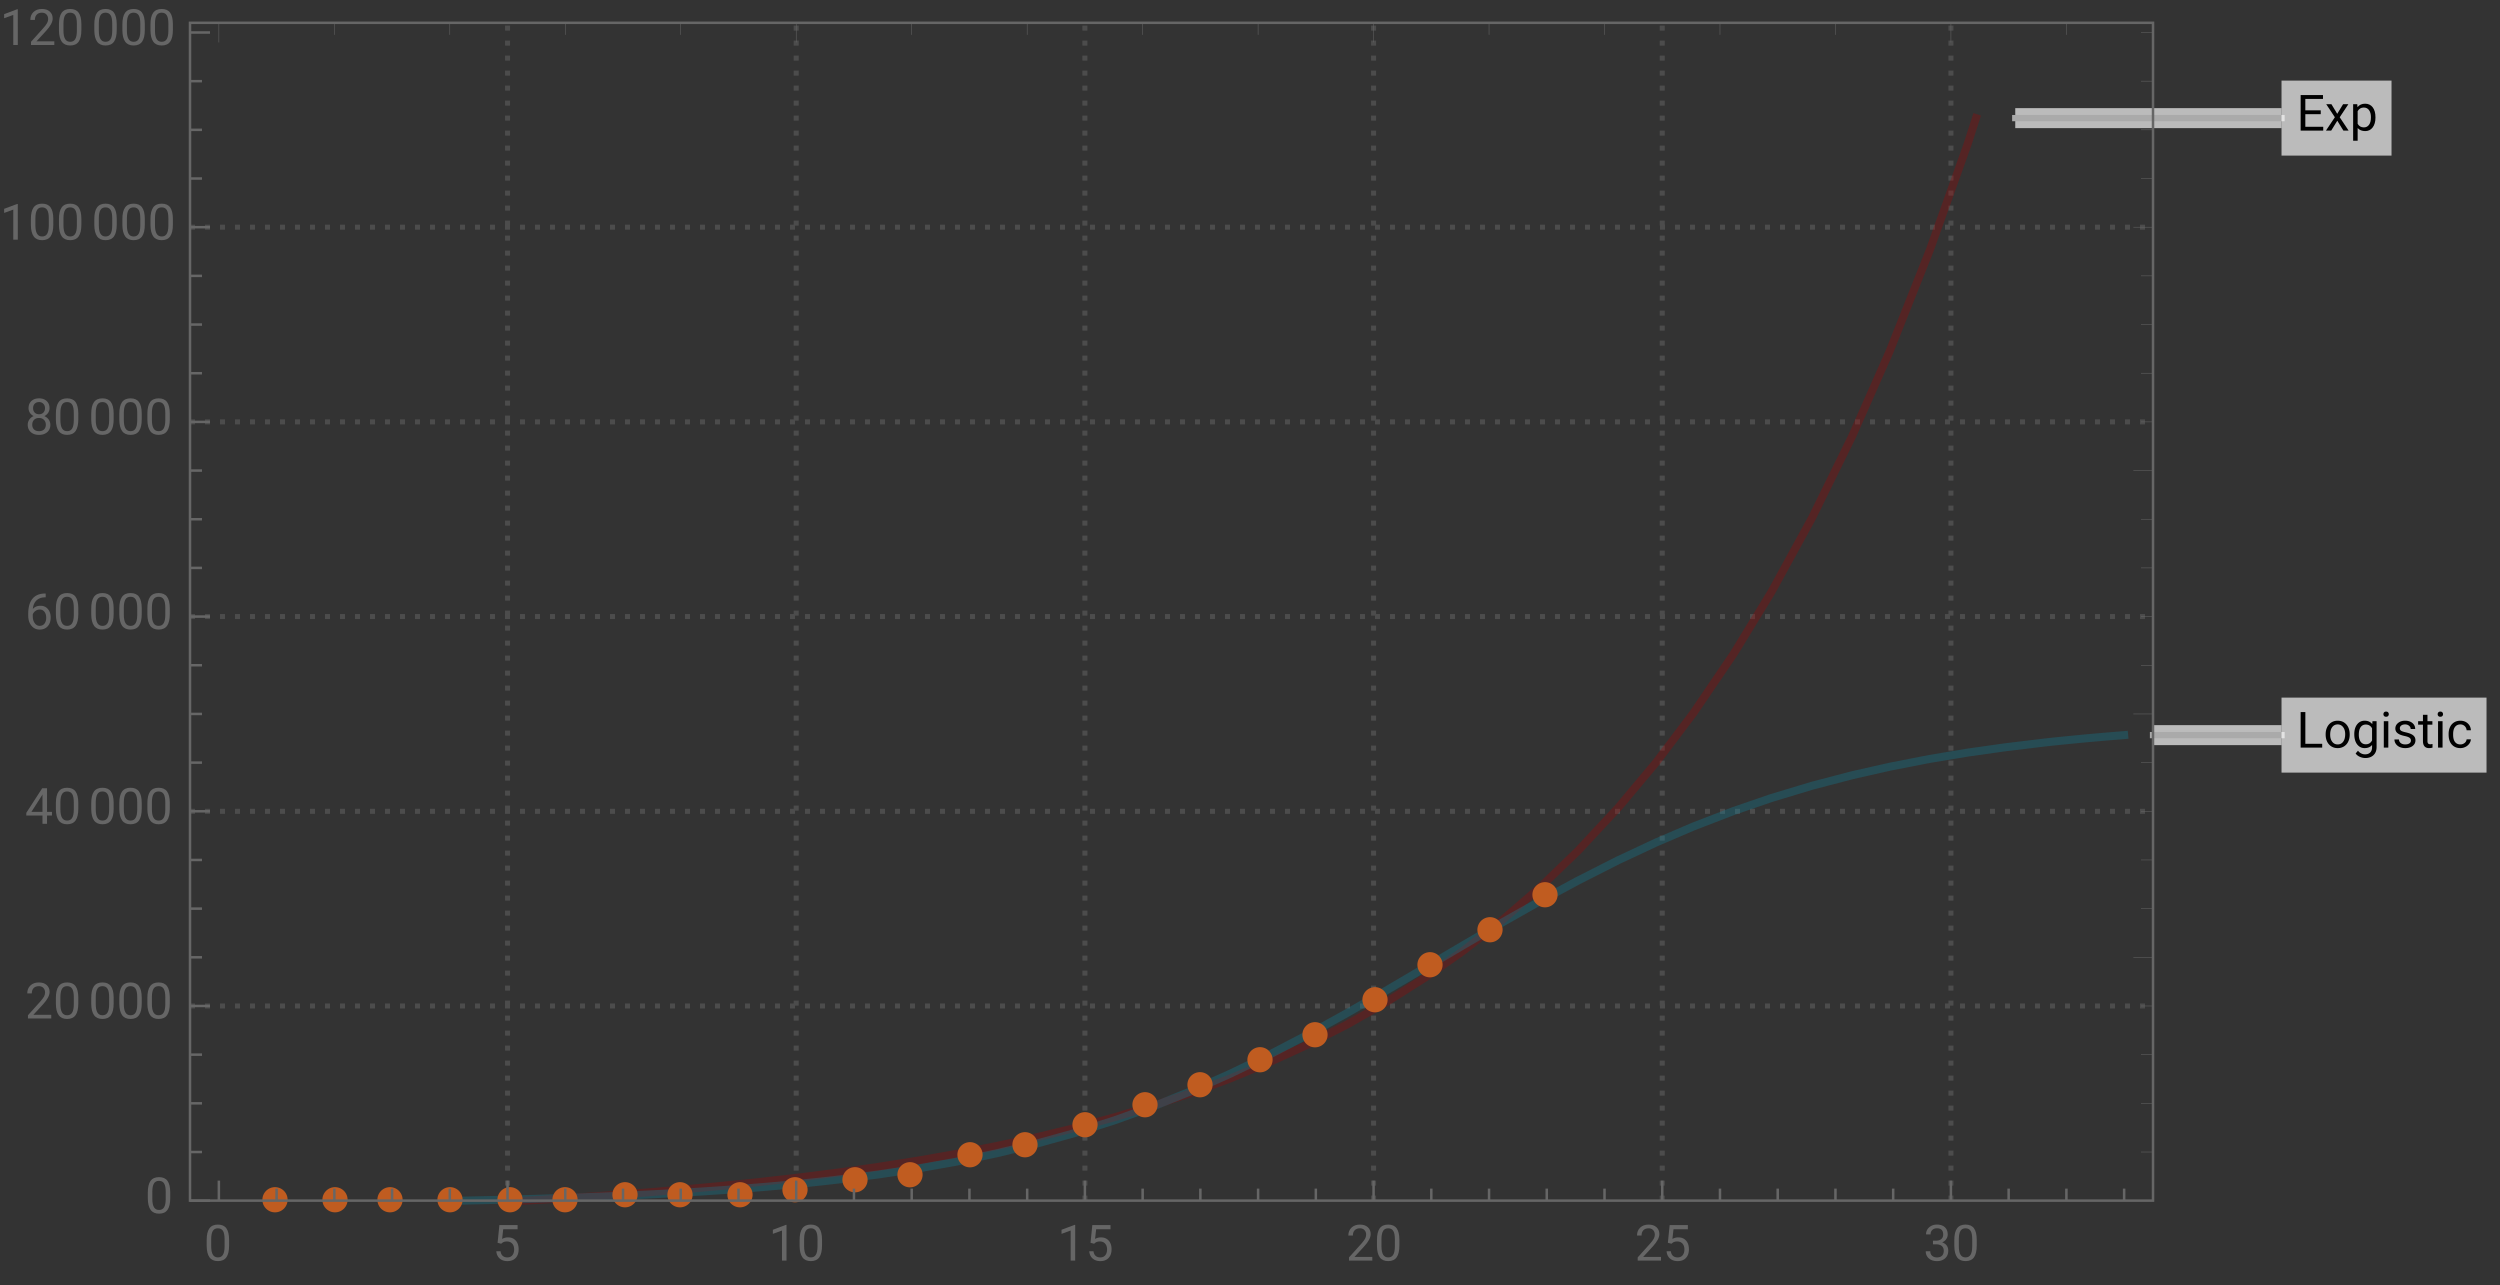 <svg xmlns="http://www.w3.org/2000/svg" xmlns:xlink="http://www.w3.org/1999/xlink" width="500pt" height="257pt" viewBox="0 0 500 257"><rect x="0" y="0" width="500" height="257" fill="#333333" stroke="none"/><defs><symbol overflow="visible" id="a"><path d="M1.766-.766h3.37V0H.825v-7.11h.942zm0 0"/></symbol><symbol overflow="visible" id="b"><path d="M.445-2.691c0-.516.102-.98.305-1.395a2.25 2.25 0 01.848-.957c.363-.227.777-.34 1.246-.34.719 0 1.3.25 1.742.75.445.496.668 1.16.668 1.985v.066c0 .512-.098.977-.297 1.383a2.24 2.24 0 01-.844.957 2.35 2.35 0 01-1.261.34c-.715 0-1.297-.25-1.743-.746-.445-.5-.664-1.157-.664-1.977zm.907.109c0 .586.136 1.055.41 1.41.27.356.633.531 1.09.531.46 0 .824-.18 1.093-.539.27-.36.407-.863.407-1.511 0-.579-.137-1.047-.415-1.407a1.312 1.312 0 00-1.093-.543c-.446 0-.809.18-1.082.536-.274.355-.41.863-.41 1.523zm0 0"/></symbol><symbol overflow="visible" id="c"><path d="M.469-2.688c0-.82.191-1.476.57-1.964.383-.485.887-.73 1.516-.73.644 0 1.148.23 1.507.687l.043-.586h.825v5.156c0 .684-.2 1.219-.606 1.613-.406.395-.949.59-1.633.59a2.71 2.71 0 01-1.12-.242c-.364-.164-.641-.387-.833-.668l.469-.543c.387.477.86.719 1.418.719.441 0 .785-.125 1.031-.371.246-.246.367-.598.367-1.047v-.453c-.359.418-.855.625-1.48.625-.617 0-1.117-.25-1.5-.746-.383-.5-.574-1.18-.574-2.04zm.906.106c0 .594.125 1.062.367 1.402.246.34.586.512 1.028.512.57 0 .988-.262 1.253-.777V-3.86c-.277-.504-.691-.754-1.246-.754-.437 0-.78.168-1.027.511-.25.344-.375.848-.375 1.52zm0 0"/></symbol><symbol overflow="visible" id="d"><path d="M1.664 0H.762v-5.281h.902zM.688-6.684c0-.148.046-.27.136-.37.09-.102.223-.153.395-.153.176 0 .312.05.402.152.09.102.137.223.137.371 0 .145-.047.27-.137.364-.09.097-.223.148-.402.148-.176 0-.305-.047-.395-.148a.518.518 0 01-.136-.364zm0 0"/></symbol><symbol overflow="visible" id="e"><path d="M3.758-1.402a.659.659 0 00-.274-.567c-.183-.136-.504-.254-.96-.351-.458-.098-.82-.215-1.09-.352-.27-.137-.47-.297-.598-.488a1.161 1.161 0 01-.191-.672c0-.434.183-.8.55-1.098.367-.3.832-.453 1.403-.453.597 0 1.086.156 1.457.465.375.309.558.707.558 1.188h-.906c0-.247-.105-.461-.316-.641-.211-.18-.473-.27-.793-.27-.328 0-.586.075-.77.22a.666.666 0 00-.281.558c0 .218.086.383.258.496.172.11.484.215.937.316.45.102.817.219 1.094.36.281.14.488.308.625.507.133.196.203.434.203.72 0 .472-.191.85-.566 1.136-.38.285-.868.426-1.473.426-.422 0-.797-.075-1.121-.223a1.852 1.852 0 01-.766-.629 1.513 1.513 0 01-.273-.871h.902a.93.93 0 00.363.719c.227.18.528.265.895.265.344 0 .617-.066.824-.207a.635.635 0 00.309-.554zm0 0"/></symbol><symbol overflow="visible" id="f"><path d="M1.91-6.563v1.282h.985v.695H1.91v3.277c0 .211.043.371.13.477.089.105.237.16.452.16.102 0 .246-.023.43-.062V0a2.573 2.573 0 01-.695.098c-.403 0-.707-.121-.914-.368-.204-.242-.305-.59-.305-1.039v-3.277H.043v-.695h.965v-1.282zm0 0"/></symbol><symbol overflow="visible" id="g"><path d="M2.805-.64a1.3 1.3 0 00.843-.294 1.01 1.01 0 00.399-.73h.855c-.015.3-.12.59-.312.863a2.03 2.03 0 01-.77.653 2.2 2.2 0 01-1.015.246c-.72 0-1.293-.239-1.72-.72C.66-1.101.45-1.757.45-2.593v-.148c0-.516.094-.973.285-1.375.188-.399.457-.711.813-.93.351-.223.77-.336 1.25-.336.594 0 1.086.18 1.476.535.395.356.602.817.63 1.38h-.856a1.238 1.238 0 00-.387-.84 1.217 1.217 0 00-.863-.333c-.457 0-.813.168-1.067.496-.253.332-.378.81-.378 1.434v.172c0 .61.125 1.078.375 1.406.25.328.609.492 1.078.492zm0 0"/></symbol><symbol overflow="visible" id="h"><path d="M4.844-3.285H1.762v2.52h3.582V0H.824v-7.11h4.469v.774H1.762v2.281h3.082zm0 0"/></symbol><symbol overflow="visible" id="i"><path d="M2.457-3.355l1.172-1.926h1.055l-1.73 2.61L4.733 0H3.691L2.47-1.977 1.25 0H.2l1.784-2.672-1.73-2.61h1.043zm0 0"/></symbol><symbol overflow="visible" id="j"><path d="M5.148-2.582c0 .805-.187 1.45-.554 1.941-.367.493-.864.739-1.492.739-.641 0-1.149-.203-1.516-.61v2.543H.684V-5.28h.824l.047.586c.367-.457.875-.688 1.53-.688.634 0 1.138.242 1.509.719.367.48.554 1.144.554 2zm-.906-.106c0-.593-.125-1.062-.379-1.41-.254-.343-.601-.515-1.047-.515-.546 0-.957.242-1.23.726v2.524c.27.48.684.722 1.242.722.434 0 .777-.171 1.031-.515.258-.344.383-.852.383-1.532zm0 0"/></symbol><symbol overflow="visible" id="k"><path d="M5.047-3.031c0 1.058-.18 1.844-.54 2.36-.362.51-.925.769-1.694.769-.758 0-1.32-.25-1.684-.754C.766-1.16.574-1.91.562-2.91v-1.207c0-1.043.18-1.82.54-2.328.363-.508.93-.762 1.703-.762.765 0 1.328.246 1.687.734.36.489.547 1.246.555 2.27zm-.902-1.235c0-.765-.106-1.324-.32-1.675-.216-.348-.555-.524-1.02-.524-.465 0-.801.176-1.012.524-.211.347-.32.882-.328 1.605v1.445c0 .77.113 1.336.336 1.704.222.367.558.546 1.012.546.445 0 .777-.171.992-.515.218-.344.332-.89.34-1.633zm0 0"/></symbol><symbol overflow="visible" id="l"><path d="M1.008-3.563l.36-3.546h3.64v.836H2.133l-.215 1.937a2.32 2.32 0 011.187-.309c.649 0 1.16.215 1.543.645.383.426.57 1.004.57 1.734 0 .735-.195 1.309-.593 1.73-.395.423-.945.634-1.656.634-.63 0-1.14-.176-1.54-.524C1.032-.773.81-1.254.75-1.87h.855c.055.406.2.715.434.922.234.207.547.308.93.308.422 0 .75-.14.988-.43.238-.284.36-.679.36-1.187 0-.472-.13-.855-.387-1.144-.258-.285-.606-.43-1.035-.43-.395 0-.704.086-.926.258l-.242.195zm0 0"/></symbol><symbol overflow="visible" id="m"><path d="M3.559 0h-.907v-6.02l-1.824.668v-.82l2.59-.973h.14zm0 0"/></symbol><symbol overflow="visible" id="n"><path d="M5.25 0H.59v-.648l2.46-2.735c.364-.414.618-.75.755-1.008.14-.257.21-.527.21-.804 0-.371-.113-.676-.34-.914-.222-.239-.523-.356-.898-.356-.449 0-.797.13-1.047.383-.25.254-.37.613-.37 1.066H.452c0-.652.211-1.183.633-1.586.422-.402.984-.605 1.691-.605.66 0 1.184.172 1.567.52.386.347.578.808.578 1.382 0 .703-.445 1.535-1.336 2.5L1.68-.738h3.57zm0 0"/></symbol><symbol overflow="visible" id="o"><path d="M1.906-3.992h.676c.426-.008.762-.121 1.008-.34.242-.219.363-.512.363-.883 0-.832-.414-1.25-1.242-1.25-.39 0-.703.113-.938.336-.23.223-.347.516-.347.887H.523c0-.563.204-1.031.618-1.406.41-.372.933-.559 1.57-.559.672 0 1.195.176 1.578.531.379.356.57.848.57 1.48 0 .31-.101.61-.3.9a1.81 1.81 0 01-.817.648c.39.125.692.328.903.617.214.285.32.636.32 1.047 0 .64-.207 1.144-.625 1.52-.418.374-.957.562-1.625.562s-1.211-.18-1.63-.543c-.417-.36-.624-.836-.624-1.43h.906c0 .375.121.672.367.898.243.227.57.336.98.336.438 0 .77-.113 1-.34.231-.23.349-.554.349-.98 0-.414-.125-.734-.383-.953-.254-.223-.618-.336-1.098-.344h-.676zm0 0"/></symbol><symbol overflow="visible" id="p"><path d="M4.406-2.387h.985v.739h-.985V0h-.91v-1.648H.258v-.536L3.44-7.109h.965zm-3.12 0h2.21v-3.488l-.105.195zm0 0"/></symbol><symbol overflow="visible" id="q"><path d="M4.137-7.113v.765h-.168c-.703.012-1.262.223-1.68.625-.414.403-.656.973-.723 1.703.375-.43.887-.644 1.536-.644.617 0 1.113.219 1.48.656.371.438.555 1 .555 1.688 0 .734-.2 1.32-.598 1.757-.398.442-.934.66-1.605.66-.68 0-1.23-.261-1.653-.784C.855-1.212.645-1.883.645-2.704v-.348c0-1.308.277-2.308.835-3 .56-.691 1.391-1.047 2.497-1.062zM2.949-3.91c-.308 0-.594.09-.855.277a1.446 1.446 0 00-.54.7v.331c0 .586.13 1.059.395 1.414.262.36.59.54.985.54.406 0 .726-.153.96-.45.231-.3.348-.691.348-1.175 0-.489-.117-.887-.351-1.188a1.14 1.14 0 00-.942-.45zm0 0"/></symbol><symbol overflow="visible" id="r"><path d="M4.902-5.254c0 .356-.093.672-.28.95a1.95 1.95 0 01-.759.648c.371.16.664.39.88.695.218.309.327.656.327 1.043 0 .613-.21 1.105-.625 1.469-.414.363-.96.547-1.636.547-.684 0-1.23-.184-1.645-.551C.754-.82.547-1.31.547-1.918c0-.387.105-.73.316-1.043.207-.309.5-.543.871-.703a1.869 1.869 0 01-.75-.648 1.693 1.693 0 01-.273-.942c0-.598.195-1.074.578-1.426.383-.351.89-.527 1.52-.527.625 0 1.128.176 1.515.527.387.352.578.828.578 1.426zm-.738 3.316c0-.398-.125-.722-.379-.972-.25-.25-.582-.375-.988-.375s-.73.12-.977.37c-.246.247-.37.571-.37.978 0 .402.12.718.359.953.238.23.574.343 1 .343.421 0 .753-.117.996-.347.242-.235.36-.551.36-.95zM2.81-6.465c-.356 0-.645.11-.864.328-.218.223-.328.52-.328.899 0 .36.106.652.324.875.215.222.504.336.868.336.359 0 .648-.114.867-.336C3.89-4.586 4-4.88 4-5.238c0-.364-.113-.657-.336-.887a1.16 1.16 0 00-.855-.34zm0 0"/></symbol></defs><path d="M101.508 240.125V4.562m57.734 235.563V4.562m57.738 235.563V4.562m57.735 235.563V4.562m57.735 235.563V4.562m57.734 235.563V4.562M38 201.195h392.602M38 162.258h392.602M38 123.316h392.602M38 84.379h392.602M38 45.438h392.602" fill="none" stroke="#666" stroke-opacity=".5" stroke-dasharray="1,2" stroke-miterlimit="3.25"/><path d="M105.164 240.125l.898-.05 7.458-.454 8.085-.543 7.551-.566 7.403-.617 8.027-.743 7.496-.77 8.121-.929 7.973-1.016 7.437-1.058 8.063-1.27 7.531-1.324 8.156-1.594 8.008-1.75 7.473-1.812 8.097-2.188 7.567-2.273 7.414-2.473 8.043-2.976 7.508-3.094 8.132-3.73 7.989-4.09 7.449-4.239 8.078-5.113 7.543-5.312 7.39-5.77 8.024-6.957 7.485-7.215 8.113-8.707 7.578-9.05 7.426-9.833 8.058-11.859 7.52-12.316 8.148-14.856 8-16.289 7.465-16.894 8.09-20.375 7.555-21.176 1.683-5.223" fill="none" stroke-width="1.6" stroke-linecap="square" stroke="#a60000" stroke-opacity=".3" stroke-miterlimit="3.25"/><path d="M92.566 240.125l1.43-.031 4.07-.09.25-.008.25-.004.5-.012 1-.027 1.996-.047 4-.11.118-.003.113-.004.234-.008.465-.011.934-.028 1.863-.058 3.73-.118.126-.007.128-.004.25-.008.508-.016 1.012-.035 2.02-.074 4.042-.16.118-.004.12-.004.235-.012.473-.02.941-.038 1.89-.082 3.774-.176.117-.008.114-.004.23-.012.465-.023.926-.047 1.847-.098 3.704-.203.5-.031.504-.027 3.011-.188 4.012-.265.234-.016.235-.02.468-.03.938-.067 1.875-.14 3.746-.298.125-.012.129-.007.254-.024.508-.043 1.011-.086 2.032-.18 4.062-.386.25-.024.246-.023.5-.05.996-.102 1.993-.211 3.988-.453 7.437-.95 8.063-1.218 7.531-1.336 8.156-1.692 8.008-1.941 7.473-2.078 8.097-2.578 7.567-2.727 7.414-2.976 8.043-3.57 7.508-3.634 8.132-4.234 7.989-4.41 7.449-4.281 8.078-4.743 7.543-4.449 7.39-4.312 8.024-4.54 7.485-4.038 8.113-4.114 7.578-3.547 7.426-3.183 8.058-3.106 7.52-2.582 8.148-2.46 8-2.094 7.465-1.696 8.09-1.578 7.555-1.258 7.406-1.05 8.035-.973.234-.023.235-.028 1.406-.152 1.875-.192 3.75-.367.129-.011.133-.012.261-.028 1.57-.14 2.09-.184.133-.011.13-.008.261-.024 1.57-.129.13-.011.132-.012.262-.02.523-.043.13-.011.132-.008.262-.02.129-.011.132-.012.13-.008.132-.012" fill="none" stroke-width="1.6" stroke-linecap="square" stroke="#0d86a0" stroke-opacity=".3" stroke-miterlimit="3.25"/><path d="M430.602 147.023h25.703" fill="none" stroke-width="4" stroke-linejoin="round" stroke="#fff" stroke-opacity=".667" stroke-miterlimit="3.25"/><path d="M430.602 147.023h25.703" fill="none" stroke-width="1.25" stroke-linecap="square" stroke="#aaa" stroke-miterlimit="3.25"/><path d="M497.305 139.523v15h-41v-15zm0 0" fill="#fff" fill-opacity=".667"/><use xlink:href="#a" x="459.304" y="149.524"/><use xlink:href="#b" x="464.685" y="149.524"/><use xlink:href="#c" x="470.388" y="149.524"/><use xlink:href="#d" x="475.998" y="149.524"/><use xlink:href="#e" x="478.425" y="149.524"/><use xlink:href="#f" x="483.581" y="149.524"/><use xlink:href="#d" x="486.848" y="149.524"/><use xlink:href="#g" x="489.275" y="149.524"/><path d="M403.05 23.621h53.255" fill="none" stroke-width="4" stroke-linejoin="round" stroke="#fff" stroke-opacity=".667" stroke-miterlimit="3.25"/><path d="M403.05 23.621h53.255" fill="none" stroke-width="1.25" stroke-linecap="square" stroke="#aaa" stroke-miterlimit="3.25"/><path d="M478.305 16.121v15h-22v-15zm0 0" fill="#fff" fill-opacity=".667"/><use xlink:href="#h" x="459.304" y="26.121"/><use xlink:href="#i" x="464.988" y="26.121"/><use xlink:href="#j" x="469.944" y="26.121"/><path d="M57.52 240a2.52 2.52 0 10-5.039.001A2.52 2.52 0 0057.52 240zm12 0a2.52 2.52 0 10-5.039.001A2.52 2.52 0 0069.52 240zm11 0a2.52 2.52 0 10-5.039.001A2.52 2.52 0 0080.52 240zm12 0a2.52 2.52 0 10-5.039.001A2.52 2.52 0 0092.52 240zm12 0a2.52 2.52 0 10-5.039.001 2.52 2.52 0 005.039-.001zm11 0a2.52 2.52 0 10-5.039.001 2.52 2.52 0 005.039-.001zm12-1a2.52 2.52 0 10-5.039.001 2.52 2.52 0 005.039-.001zm11 0a2.52 2.52 0 10-5.039.001 2.52 2.52 0 005.039-.001zm12 0a2.52 2.52 0 10-5.039.001 2.52 2.52 0 005.039-.001zm11-1a2.52 2.52 0 10-5.039.001 2.52 2.52 0 005.039-.001zm12-2a2.52 2.52 0 10-5.039.001 2.52 2.52 0 005.039-.001zm11-1a2.52 2.52 0 10-5.039.001 2.52 2.52 0 005.039-.001zm12-4a2.52 2.52 0 10-5.039.001 2.52 2.52 0 005.039-.001zm11-2a2.52 2.52 0 10-5.039.001 2.52 2.52 0 005.039-.001zm12-4a2.52 2.52 0 10-5.039.001 2.52 2.52 0 005.039-.001zm12-4a2.52 2.52 0 10-5.039.001 2.52 2.52 0 005.039-.001zm11-4a2.52 2.52 0 10-5.039.001 2.52 2.52 0 005.039-.001zm12-5a2.52 2.52 0 10-5.039.001 2.52 2.52 0 005.039-.001zm11-5a2.52 2.52 0 10-5.039.001 2.52 2.52 0 005.039-.001zm12-7a2.52 2.52 0 10-5.039.001 2.52 2.52 0 005.039-.001zm11-7a2.52 2.52 0 10-5.039.001 2.52 2.52 0 005.039-.001zm12-7a2.52 2.52 0 10-5.039.001 2.52 2.52 0 005.039-.001zm11-7a2.52 2.52 0 10-5.039.001 2.52 2.52 0 005.039-.001zm0 0" fill-rule="evenodd" fill="#c05c20"/><path d="M430.602 240.125H38m0 0V4.562m0 .001h392.602m0 0v235.562" fill="none" stroke-width=".5" stroke-linecap="square" stroke="#666" stroke-miterlimit="3.25"/><path d="M43.773 240.125v-4" fill="none" stroke-width=".5" stroke="#666" stroke-miterlimit="3.25"/><use xlink:href="#k" x="40.774" y="252.124" fill="#666"/><path d="M55.32 240.125v-2.402m11.547 2.402v-2.402m11.547 2.402v-2.402m11.546 2.402v-2.402m11.548 2.402v-4" fill="none" stroke-width=".5" stroke="#666" stroke-miterlimit="3.25"/><use xlink:href="#l" x="98.509" y="252.124" fill="#666"/><path d="M113.055 240.125v-2.402m11.547 2.402v-2.402m11.546 2.402v-2.402m11.547 2.402v-2.402m11.547 2.402v-4" fill="none" stroke-width=".5" stroke="#666" stroke-miterlimit="3.25"/><g fill="#666"><use xlink:href="#m" x="153.744" y="252.124"/><use xlink:href="#k" x="159.359" y="252.124"/></g><path d="M170.793 240.125v-2.402m11.547 2.402v-2.402m11.547 2.402v-2.402m11.547 2.402v-2.402m11.546 2.402v-4" fill="none" stroke-width=".5" stroke="#666" stroke-miterlimit="3.25"/><g fill="#666"><use xlink:href="#m" x="211.479" y="252.124"/><use xlink:href="#l" x="217.095" y="252.124"/></g><path d="M228.527 240.125v-2.402m11.547 2.402v-2.402m11.547 2.402v-2.402m11.547 2.402v-2.402m11.547 2.402v-4" fill="none" stroke-width=".5" stroke="#666" stroke-miterlimit="3.25"/><g fill="#666"><use xlink:href="#n" x="269.215" y="252.124"/><use xlink:href="#k" x="274.83" y="252.124"/></g><path d="M286.262 240.125v-2.402m11.547 2.402v-2.402m11.546 2.402v-2.402m11.547 2.402v-2.402m11.548 2.402v-4" fill="none" stroke-width=".5" stroke="#666" stroke-miterlimit="3.25"/><g fill="#666"><use xlink:href="#n" x="326.95" y="252.124"/><use xlink:href="#l" x="332.565" y="252.124"/></g><path d="M343.996 240.125v-2.402m11.547 2.402v-2.402m11.547 2.402v-2.402m11.547 2.402v-2.402m11.547 2.402v-4" fill="none" stroke-width=".5" stroke="#666" stroke-miterlimit="3.25"/><g fill="#666"><use xlink:href="#o" x="384.685" y="252.124"/><use xlink:href="#k" x="390.301" y="252.124"/></g><path d="M401.73 240.125v-2.402m11.551 2.402v-2.402m11.547 2.402v-2.402M38 240.137h4" fill="none" stroke-width=".5" stroke="#666" stroke-miterlimit="3.25"/><use xlink:href="#k" x="29" y="242.635" fill="#666"/><path d="M38 230.402h2.398M38 220.664h2.398M38 210.93h2.398M38 201.195h4" fill="none" stroke-width=".5" stroke="#666" stroke-miterlimit="3.25"/><g fill="#666"><use xlink:href="#n" x="5" y="203.696"/><use xlink:href="#k" x="10.615" y="203.696"/></g><g fill="#666"><use xlink:href="#k" x="17.686" y="203.696"/><use xlink:href="#k" x="23.301" y="203.696"/><use xlink:href="#k" x="28.916" y="203.696"/></g><path d="M38 191.46h2.398M38 181.727h2.398M38 171.992h2.398M38 162.258h4" fill="none" stroke-width=".5" stroke="#666" stroke-miterlimit="3.25"/><g fill="#666"><use xlink:href="#p" x="5" y="164.757"/><use xlink:href="#k" x="10.615" y="164.757"/></g><g fill="#666"><use xlink:href="#k" x="17.686" y="164.757"/><use xlink:href="#k" x="23.301" y="164.757"/><use xlink:href="#k" x="28.916" y="164.757"/></g><path d="M38 152.523h2.398M38 142.79h2.398M38 133.05h2.398M38 123.316h4" fill="none" stroke-width=".5" stroke="#666" stroke-miterlimit="3.25"/><g fill="#666"><use xlink:href="#q" x="5" y="125.818"/><use xlink:href="#k" x="10.615" y="125.818"/></g><g fill="#666"><use xlink:href="#k" x="17.686" y="125.818"/><use xlink:href="#k" x="23.301" y="125.818"/><use xlink:href="#k" x="28.916" y="125.818"/></g><path d="M38 113.582h2.398M38 103.848h2.398M38 94.113h2.398M38 84.379h4" fill="none" stroke-width=".5" stroke="#666" stroke-miterlimit="3.25"/><g fill="#666"><use xlink:href="#r" x="5" y="86.878"/><use xlink:href="#k" x="10.615" y="86.878"/></g><g fill="#666"><use xlink:href="#k" x="17.686" y="86.878"/><use xlink:href="#k" x="23.301" y="86.878"/><use xlink:href="#k" x="28.916" y="86.878"/></g><path d="M38 74.645h2.398M38 64.91h2.398M38 55.176h2.398M38 45.438h4" fill="none" stroke-width=".5" stroke="#666" stroke-miterlimit="3.25"/><g fill="#666"><use xlink:href="#m" y="47.939"/><use xlink:href="#k" x="5.615" y="47.939"/><use xlink:href="#k" x="11.23" y="47.939"/></g><g fill="#666"><use xlink:href="#k" x="18.301" y="47.939"/><use xlink:href="#k" x="23.916" y="47.939"/><use xlink:href="#k" x="29.531" y="47.939"/></g><path d="M38 35.703h2.398M38 25.969h2.398M38 16.234h2.398M38 6.5h4" fill="none" stroke-width=".5" stroke="#666" stroke-miterlimit="3.25"/><g fill="#666"><use xlink:href="#m" y="9"/><use xlink:href="#n" x="5.615" y="9"/><use xlink:href="#k" x="11.23" y="9"/></g><g fill="#666"><use xlink:href="#k" x="18.301" y="9"/><use xlink:href="#k" x="23.916" y="9"/><use xlink:href="#k" x="29.531" y="9"/></g><path d="M43.773 4.563v3.925m115.469-3.925v3.925m115.473-3.925v3.925m115.469-3.925v3.925M66.867 4.563v2.402M89.96 4.563v2.402m23.095-2.402v2.402m23.093-2.402v2.402m46.192-2.402v2.402m23.094-2.402v2.402m23.093-2.402v2.402m23.094-2.402v2.402m46.188-2.402v2.402m23.093-2.402v2.402m23.094-2.402v2.402m23.094-2.402v2.402m46.191-2.402v2.402m17.321 184.495h-3.926m3.926-48.67h-3.926m3.926-48.677h-3.926m3.926-48.675h-3.926m3.926 184.964h-2.403m2.403-9.738h-2.403m2.403-9.734h-2.403m2.403-9.735h-2.403m2.403-19.468h-2.403m2.403-9.735h-2.403m2.403-9.734h-2.403m2.403-9.735h-2.403m2.403-19.473h-2.403m2.403-9.734h-2.403m2.403-9.734h-2.403m2.403-9.734h-2.403m2.403-19.469h-2.403m2.403-9.734h-2.403m2.403-9.735h-2.403m2.403-9.734h-2.403m2.403-19.473h-2.403m2.403-9.734h-2.403m2.403-9.735h-2.403m2.403-9.734h-2.403" fill="none" stroke-width=".1" stroke="#666" stroke-miterlimit="3.25"/></svg>